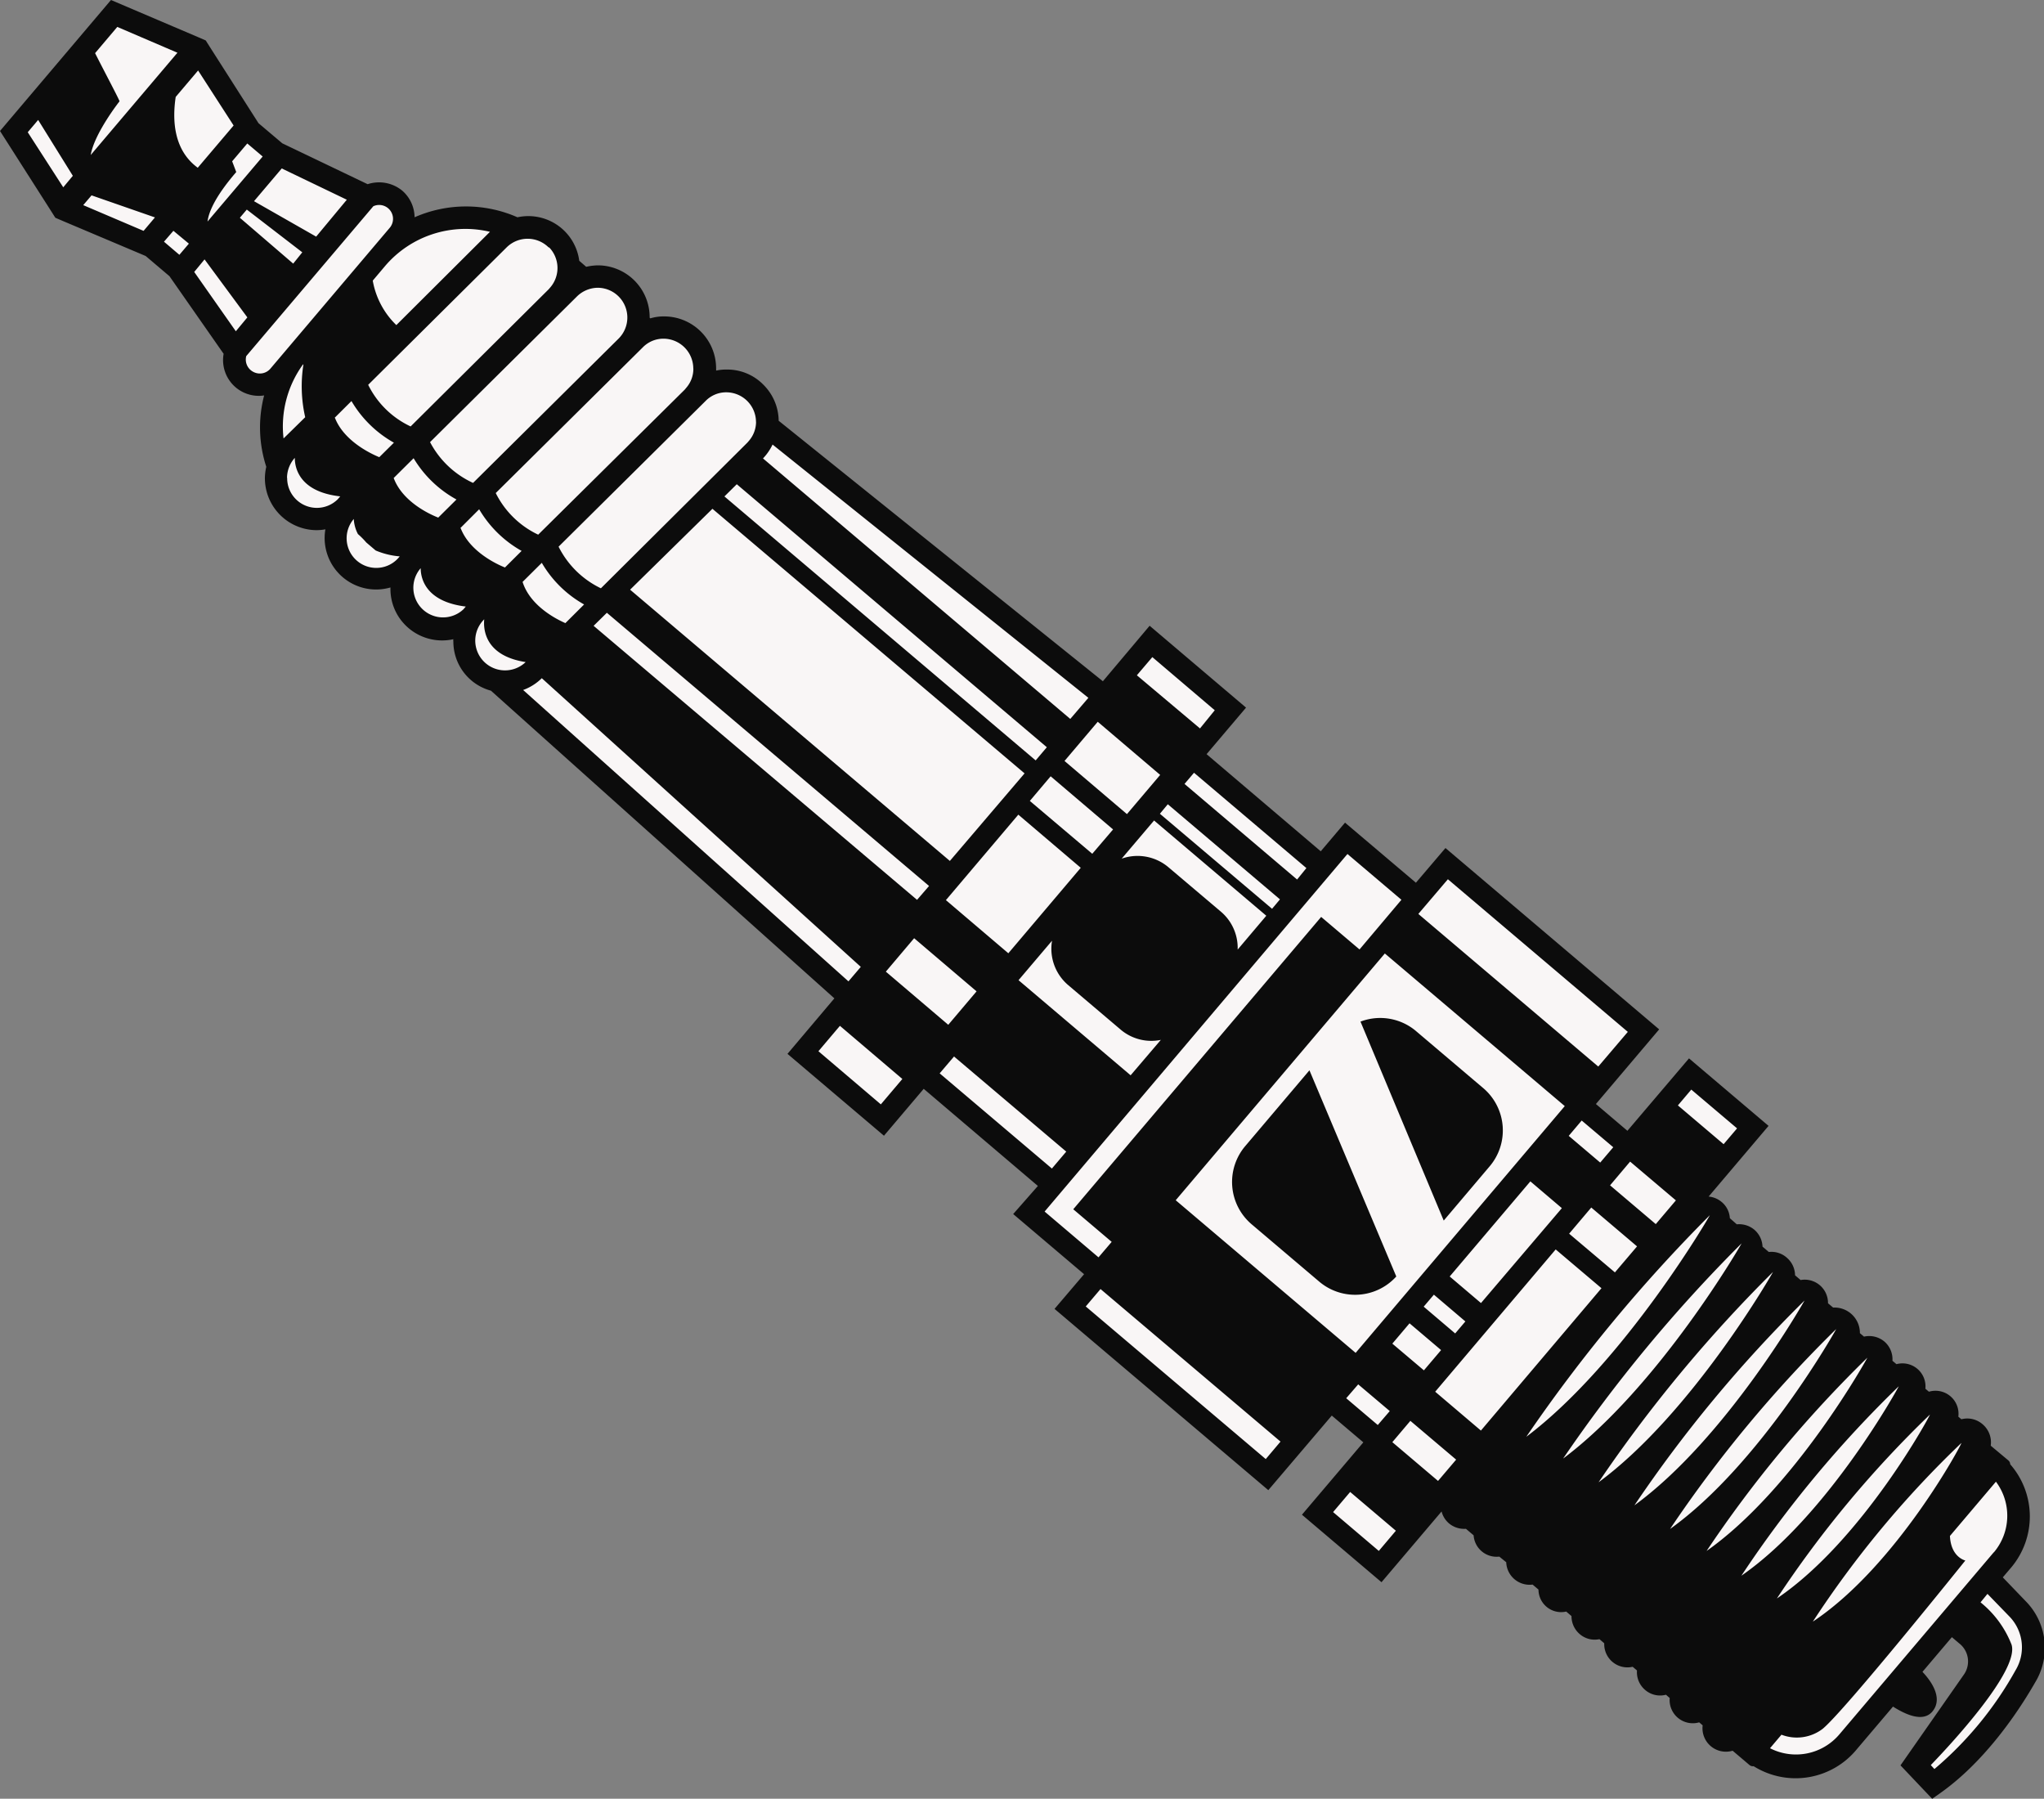 <svg xmlns="http://www.w3.org/2000/svg" viewBox="0 0 294.68 259.28"><rect x="0" y="0" width="294.68" height="259.28" fill="#808080" stroke="none"/><defs><style>.cls-1{fill:#f9f6f6;}.cls-2{fill:#0c0c0c;}</style></defs><title>ZaHAqc8EN11yn8g3YiIH5</title><g id="Layer_2" data-name="Layer 2"><g id="Layer_1-2" data-name="Layer 1"><g id="ZaHAqc8EN11yn8g3YiIH5"><g id="ZaHAqc8EN11yn8g3YiIH5-child-0"><path class="cls-1" d="M147.2,174.92l10.21,8.66-4.23,5,29.63,25.13L191.93,203l5.73,4.86-8.85,10.43,10.25,8.7,9.13-10.77.39,1.49a2.63,2.63,0,0,0,.83,1.33,2.57,2.57,0,0,0,1.85.58l.31,0,1.61,1.37,0,.34a2.52,2.52,0,0,0,2.81,2.37l.37-.1,1.51,1.29,0,.35a2.6,2.6,0,0,0,.9,1.83,2.66,2.66,0,0,0,2,.59l.34-.05,1.4,1.19,0,.37a2.57,2.57,0,0,0,.91,1.92,2.6,2.6,0,0,0,2.11.58l.39-.11,1.33,1.12V233a2.58,2.58,0,0,0,3.06,2.59l.36-.07,1.22,1,0,.39a2.56,2.56,0,0,0,.91,2.09,2.51,2.51,0,0,0,2.2.54l.37-.08,1.22,1v.41a2.52,2.52,0,0,0,3.14,2.67l.39-.09,1.22,1,0,.41a2.4,2.4,0,0,0,3.43,2.48l.4-.11,1.12,1,0,.42a2.52,2.52,0,0,0,.88,2.25,2.6,2.6,0,0,0,2.42.53l.42-.13,2.81,2.38.28,0,.2.17a10.68,10.68,0,0,0,13.77-2.24l5.68-6.71.55.47c1,.65,3.42,2.07,4.46.84,1.25-1.47-.28-3.5-1.28-4.59l-.5-.52,5.17-6.1,1.79,1.25a4.06,4.06,0,0,1,.8,5.5l-8.8,12.63,3.61,3.82.57-.4c5.95-4.17,10.63-10.87,13.51-15.78a8.81,8.81,0,0,0-1.15-10.51l-3.84-4.16,1.68-2a10.64,10.64,0,0,0-.13-13.84l-.22-.18v-.27l-2.79-2.37.06-.44a2.61,2.61,0,0,0-.89-2.36,2.52,2.52,0,0,0-2.4-.48l-.43.11-1.08-.92.05-.41a2.57,2.57,0,0,0-.86-2.27,2.53,2.53,0,0,0-2.38-.48l-.4.1-1.15-1,.05-.4a2.55,2.55,0,0,0-3.19-2.71l-.4.1-1.22-1,0-.39a2.6,2.6,0,0,0-.89-2.16,2.56,2.56,0,0,0-2.21-.54l-.38.08-1.22-1,0-.39a2.59,2.59,0,0,0-3.09-2.62l-.38.08-1.29-1.09v-.38a2.55,2.55,0,0,0-.91-2,2.59,2.59,0,0,0-2.11-.57l-.37,0-1.34-1.14v-.36a2.61,2.61,0,0,0-.92-2,2.54,2.54,0,0,0-2-.58l-.35,0L253,180.34l0-.35a2.56,2.56,0,0,0-2.85-2.42l-.35,0-1.55-1.31.34-.63a2.52,2.52,0,0,0-.87-1.79,2.46,2.46,0,0,0-1.44-.59l-1.53-.15,9.09-10.73-10.29-8.72-8.83,10.42L229,159.25l9.12-10.76-29.63-25.13-4.26,5L194,119.72l-3.49,4.12-17.68-15,5.72-6.74L165.86,91.35l-6.75,8L111.47,61v-.37a6.64,6.64,0,0,0-6.64-6.6,5.59,5.59,0,0,0-1.41.15l-.36.07-.59-.5,0-.44V53.1a6.64,6.64,0,0,0-6.64-6.74,6,6,0,0,0-1.74.24l-.4.1-.6-.5-.1-.47A6.71,6.71,0,0,0,86.33,39a7.21,7.21,0,0,0-1.53.2l-.36.08-1.58-1.33,0-.31A6.55,6.55,0,0,0,81,33.83,6.62,6.62,0,0,0,74.87,32l-.26.06-.18-.16a17.63,17.63,0,0,0-14.35.2L59,32.59l0-1.19a4.3,4.3,0,0,0-1.48-3.2,4.36,4.36,0,0,0-4.27-.79l-.32.11L40.18,21.37l-3.66-3.1L29.05,6.55,16.17,1.05,1,18.9,8.56,30.71l13,5.59,3.58,3,8,11.38,0,.34a4.37,4.37,0,0,0,5,5L39.21,56l-.31,1.16A17.65,17.65,0,0,0,39.2,67l.06.2,0,.22A7.56,7.56,0,0,0,39,68.81a6.66,6.66,0,0,0,6.65,6.71,6.35,6.35,0,0,0,1.14-.1l1.09-.18-.18,1.1a6.62,6.62,0,0,0,8.36,7.44l1-.29,0,1.24a6.66,6.66,0,0,0,8.08,6.53l1-.22-.07,1.24A6.54,6.54,0,0,0,71,98.8l.18,0,.14.11,50,44.82-6.75,8,12.74,10.8,5.73-6.75,17.67,15Z"/></g><g id="ZaHAqc8EN11yn8g3YiIH5-child-1"><path class="cls-2" d="M146.07,175l10.22,8.67-4.26,5,30.82,26.13L192,204.05l4.55,3.86-8.85,10.43,11.47,9.73,8.66-10.2a3.33,3.33,0,0,0,1.08,1.73,3.42,3.42,0,0,0,2.43.77l1.11.94a3.32,3.32,0,0,0,1.16,2.3h0a3.34,3.34,0,0,0,2.54.77l1,.81a3.37,3.37,0,0,0,3.8,3.22l.85.72a3.27,3.27,0,0,0,4,3.17l.76.65a3.39,3.39,0,0,0,1.2,2.61,3.3,3.3,0,0,0,2.83.72l.69.59a3.35,3.35,0,0,0,4.1,3.39l.62.53a3.35,3.35,0,0,0,1.18,2.81,3.3,3.3,0,0,0,3,.69l.54.47a3.34,3.34,0,0,0,4.25,3.51l.5.43a3.38,3.38,0,0,0,4.32,3.66l2.43,2.06a.75.75,0,0,0,.6.17,11.4,11.4,0,0,0,14.92-2.5l5.17-6.09c1.59,1,4.26,2.38,5.67.72,1.67-2-.32-4.57-1.42-5.73l4.24-5,1.06.9a3.29,3.29,0,0,1,.72,4.42l-9.19,13.16,4.57,4.82,1.13-.8c6.08-4.28,10.86-11,13.73-16a9.58,9.58,0,0,0-1.2-11.5l-3.48-3.62,1.25-1.47a11.42,11.42,0,0,0-.18-14.83.77.77,0,0,0-.27-.56L287,208.39a3.42,3.42,0,0,0-1.16-3.08,3.36,3.36,0,0,0-3.07-.73l-.44-.37a3.32,3.32,0,0,0-4.24-3.6l-.51-.43a3.32,3.32,0,0,0-4.17-3.54l-.58-.49a3.37,3.37,0,0,0-1.16-2.77,3.41,3.41,0,0,0-2.94-.71l-.59-.5a3.67,3.67,0,0,0-3.86-3.69l-.74-.62a3.36,3.36,0,0,0-3.95-3.35l-.8-.68a3.39,3.39,0,0,0-1.2-2.55,3.33,3.33,0,0,0-2.58-.81l-.91-.77a3.4,3.4,0,0,0-1.19-2.45h0a3.43,3.43,0,0,0-2.52-.77l-1-.88a3.28,3.28,0,0,0-1.17-2.33,3.37,3.37,0,0,0-1.89-.79l8.64-10.19-11.47-9.73L234.62,163l-4.54-3.86,9.12-10.76-30.81-26.14-4.26,5-10.22-8.66-3.5,4.13-16.46-14,5.69-6.71-13.9-11.8L159,98.2,112.26,60.65a7.42,7.42,0,0,0-2.18-5.17,7.27,7.27,0,0,0-5.27-2.21,6.85,6.85,0,0,0-1.57.15h0a1.23,1.23,0,0,0,0-.27,7.49,7.49,0,0,0-7.48-7.54,6.48,6.48,0,0,0-2,.28l-.1-.09a7.48,7.48,0,0,0-7.45-7.55,8.07,8.07,0,0,0-1.7.21l-1-.87a7.4,7.4,0,0,0-8.91-6.27,18.4,18.4,0,0,0-14.83,0A5.16,5.16,0,0,0,58,27.49a5.27,5.27,0,0,0-5-.94L40.7,20.66l-3.43-2.9L30.35,6.92l-.69-1.09-1.2-.52L16,0,0,18.88,7.28,30.29l.7,1.1,1.19.51,11.83,5,3.43,2.91L32.24,51a5.15,5.15,0,0,0,5.84,6,18.29,18.29,0,0,0,.31,10.29,7.4,7.4,0,0,0-.2,1.62,7.49,7.49,0,0,0,7.44,7.51,7,7,0,0,0,1.28-.12,7.42,7.42,0,0,0,9.38,8.38v.16a7.38,7.38,0,0,0,2.18,5.3,7.47,7.47,0,0,0,6.89,2,.91.91,0,0,0,0,.33,7.33,7.33,0,0,0,5.42,7.09l49.51,44.35-6.76,8,13.91,11.8,5.73-6.76,16.46,14Zm38.54,32.8-2.13,2.52-25.95-22,2.13-2.51Zm16.63,12.85-2.46,2.91-6.59-5.6,2.46-2.9Zm40.66-61.31,1.93-2.28,6.6,5.59-1.94,2.28Zm-78-62,2.23-2.62,9,7.66L173,105Zm-33.81,58.19-3.1,3.66-9-7.66,3.1-3.66Zm77.23,57.94-6.59-5.59,2.6-3.07,6.6,5.59Zm-8.69-8.06-4.55-3.86,1.73-2,4.55,3.85Zm91.13,27.67a6.38,6.38,0,0,1,.83,7.66A51.16,51.16,0,0,1,278.88,255l-.52-.57C281,251.7,291.19,240.8,290,237.06a14.7,14.7,0,0,0-4.47-6.09l1-1.22Zm-2.3-9.35L265.18,250a8.2,8.2,0,0,1-10,2l1.65-1.95a6.15,6.15,0,0,0,5.92-.83c3.17-2.57,20.59-24.28,20.59-24.28s-2.08-.45-2.22-3.54l6.63-7.82A8.18,8.18,0,0,1,287.44,223.78Zm-56.76-56.15-4.54-3.85,1.87-2.21,4.55,3.85Zm4.31-.14,6.6,5.59-2.9,3.42-6.59-5.59Zm-39.57,27.57-25.94-22,30.15-35.57,25.94,22Zm28.84-14.91,6.6,5.59L213.5,206.21l-6.59-5.6Zm-19,17.43-4.55-3.85,2.48-2.93,4.55,3.86Zm4.51-5.32-4.54-3.86,1.47-1.73,4.54,3.86Zm3.72-4.38L209,184l11.63-13.71,4.54,3.86Zm12.71-10,3.19-3.77,6.6,5.6-3.19,3.75Zm35.14,55.91A145.63,145.63,0,0,1,282.77,208C283,207.85,273.52,225.66,261.37,233.74Zm-5.18-3.34a156.36,156.36,0,0,1,22.05-26.49C278.45,203.71,268.6,222,256.19,230.4Zm-5.12-3.28a164.14,164.14,0,0,1,22.68-27.29C273.91,199.59,263.7,218.36,251.07,227.12Zm-5.18-3.32a173.78,173.78,0,0,1,23.33-28.09c.17-.25-10.43,19-23.38,28Zm-5.16-3.33a184.22,184.22,0,0,1,24-28.89c.17-.25-10.85,19.49-24,28.85Zm-5.19-3.33a192.73,192.73,0,0,1,24.62-29.67c.16-.24-11.2,19.9-24.67,29.63Zm-5.17-3.32a203.51,203.51,0,0,1,25.25-30.47c.18-.27-11.55,20.38-25.3,30.43Zm-5.18-3.32a214.76,214.76,0,0,1,25.9-31.27c.19-.27-11.93,20.84-26,31.22ZM220,207.17a224.57,224.57,0,0,1,26.5-32c.24-.32-12.27,21.28-26.54,32Zm-11.26-80.43,25.94,22-4.26,5-25.94-22Zm-46.27-9.39-9-7.66,4.79-5.65,9,7.66Zm5.89-1.42,16.17,13.71L183.39,131,167.22,117.3Zm-6.64,7.83,4.66-5.49L182.56,132l-4.13,4.88A6.84,6.84,0,0,0,176,131.4L168.44,125A6.89,6.89,0,0,0,161.74,123.76Zm5.64,26.13L163,155l-16.16-13.71,4.83-5.69A6.88,6.88,0,0,0,154,142l7.57,6.42A6.83,6.83,0,0,0,167.38,149.89ZM124.1,139.37l-1.78,2.09-46.9-42a7.46,7.46,0,0,0,2.69-1.7l0,0Zm7.69-4.13,9,7.66-4.08,4.82-9-7.66ZM109,60.76a4.21,4.21,0,0,1-1,2.75l-.25.29-21.12,21a13.2,13.2,0,0,1-6.1-6l21.19-21a4.14,4.14,0,0,1,3-1.25,4.29,4.29,0,0,1,4.27,4.3Zm-4.56,10.8,1.78-1.76,44.7,37.91-1.61,1.9ZM81.51,89.82c-1.65-.72-5.13-2.65-6.17-5.94l2.77-2.75a16.27,16.27,0,0,0,6.1,6ZM62,63.73l21.18-21a4.36,4.36,0,0,1,3-1.25,4.29,4.29,0,0,1,3,7.33L68.2,69.61A13.25,13.25,0,0,1,62,63.73ZM48.25,60.22l2.42-2.41a16.39,16.39,0,0,0,6.12,6L54.68,65.9c-1.27-.52-5.08-2.34-6.38-5.64Zm18.12,15.9,2.71-2.71a16.42,16.42,0,0,0,6.12,6l-2.4,2.39c-1.29-.51-5.09-2.33-6.38-5.65Zm33.59-23a4.15,4.15,0,0,1-1,2.75l-.24.29L77.59,77.07a13.07,13.07,0,0,1-6.12-6l21.2-21a4.16,4.16,0,0,1,3-1.25,4.31,4.31,0,0,1,4.28,4.3ZM79.14,35.63a4.28,4.28,0,0,1,.21,5.78l-.24.28L59.2,61.47a12.93,12.93,0,0,1-6.12-6l20-19.85a4.3,4.3,0,0,1,6.06.09ZM41.38,68.81A4.36,4.36,0,0,1,42.5,66c0,1.65.84,4.91,6.55,5.55l-.35.41a4.28,4.28,0,0,1-7.3-3Zm15.37.1,2.88-2.86A16.37,16.37,0,0,0,65.81,72l-2.63,2.61c-1.29-.5-5.12-2.29-6.4-5.65Zm10.42,18.5-.35.41a4.28,4.28,0,0,1-6.17-5.92c0,1.66.88,4.87,6.56,5.54Zm8.64,8a4.29,4.29,0,1,1-6-6.14c-.13,1.34,0,5.25,6,6.17Zm9.77-5.2,1.91-1.88,46.45,39.38-1.73,2Zm59.79,47.2-9-7.66,10.44-12.32,9,7.66Zm-8.43-13.31-46.1-39.1,11.87-11.66,45,38.14Zm11.53-8.65,3-3.55,9,7.66-3,3.51Zm5.83-11.82L110,66.08h0a7.66,7.66,0,0,0,1.38-2l45.53,36.51ZM170.77,113l1.37-1.61,16.2,13.74L187,126.78ZM70.68,33.37,57.14,46.86a11.72,11.72,0,0,1-3.4-6.41l1.74-2.06a15.21,15.21,0,0,1,15.3-4.94Zm-37-15.28-5.17,6.09c-3.55-2.59-3.66-7-3.18-10.21l3.23-3.81ZM29.92,31.93c.16-1.27,1-3.5,4.14-7.13l-.59-1.55,2.18-2.57,2.22,1.88Zm-2.69,3.19-1.37,1.61-2.22-1.89L25,33.27Zm2.26,2.27,6.17,8.36-1.66,2-6-8.55Zm5.09-6,1-1.18,8,6.16L42.27,38Zm11,2.72L36.62,29l4-4.72L50,28.79Zm-20-26.51L13.08,22.34c.51-3.08,4.08-7.66,4.15-7.73S14.88,10,13.71,7.66l3.2-3.78ZM4,19.06l1.5-1.77,5,8.05L9.12,27Zm8,10.51,1.2-1.41,9.14,3.18-1.64,1.94ZM35.5,51.33l18.32-21.6a2,2,0,0,1,2.33,3.15L39,53.12a2,2,0,0,1-2.45.5A2,2,0,0,1,35.5,51.33Zm8.24,1.23A20.14,20.14,0,0,0,44,60.14L40.88,63.2a15.2,15.2,0,0,1,2.81-10.68ZM51,74.72a5.29,5.29,0,0,0,.6,2.26,11.61,11.61,0,0,1,1.21,1.22l1.35,1.15a11.24,11.24,0,0,0,3.47.85l-.24.28a4.27,4.27,0,0,1-6.29-5.78Zm84.47,80,2.07-2.43L153.72,166l-2.07,2.44Zm58.79-31.62,7.78,6.6L196,136.86l-5.53-4.69-35.74,42.14,5.54,4.7-1.9,2.23-7.77-6.6Zm9.83,25.48,9.75,8.27a8,8,0,0,1,.88,11.32l-6.58,7.77-12-28.68a8,8,0,0,1,8,1.36Zm-15.31,5.7L201.3,184a8,8,0,0,1-11.11.74l-9.75-8.27a8,8,0,0,1-.87-11.32Z"/></g></g></g></g></svg>